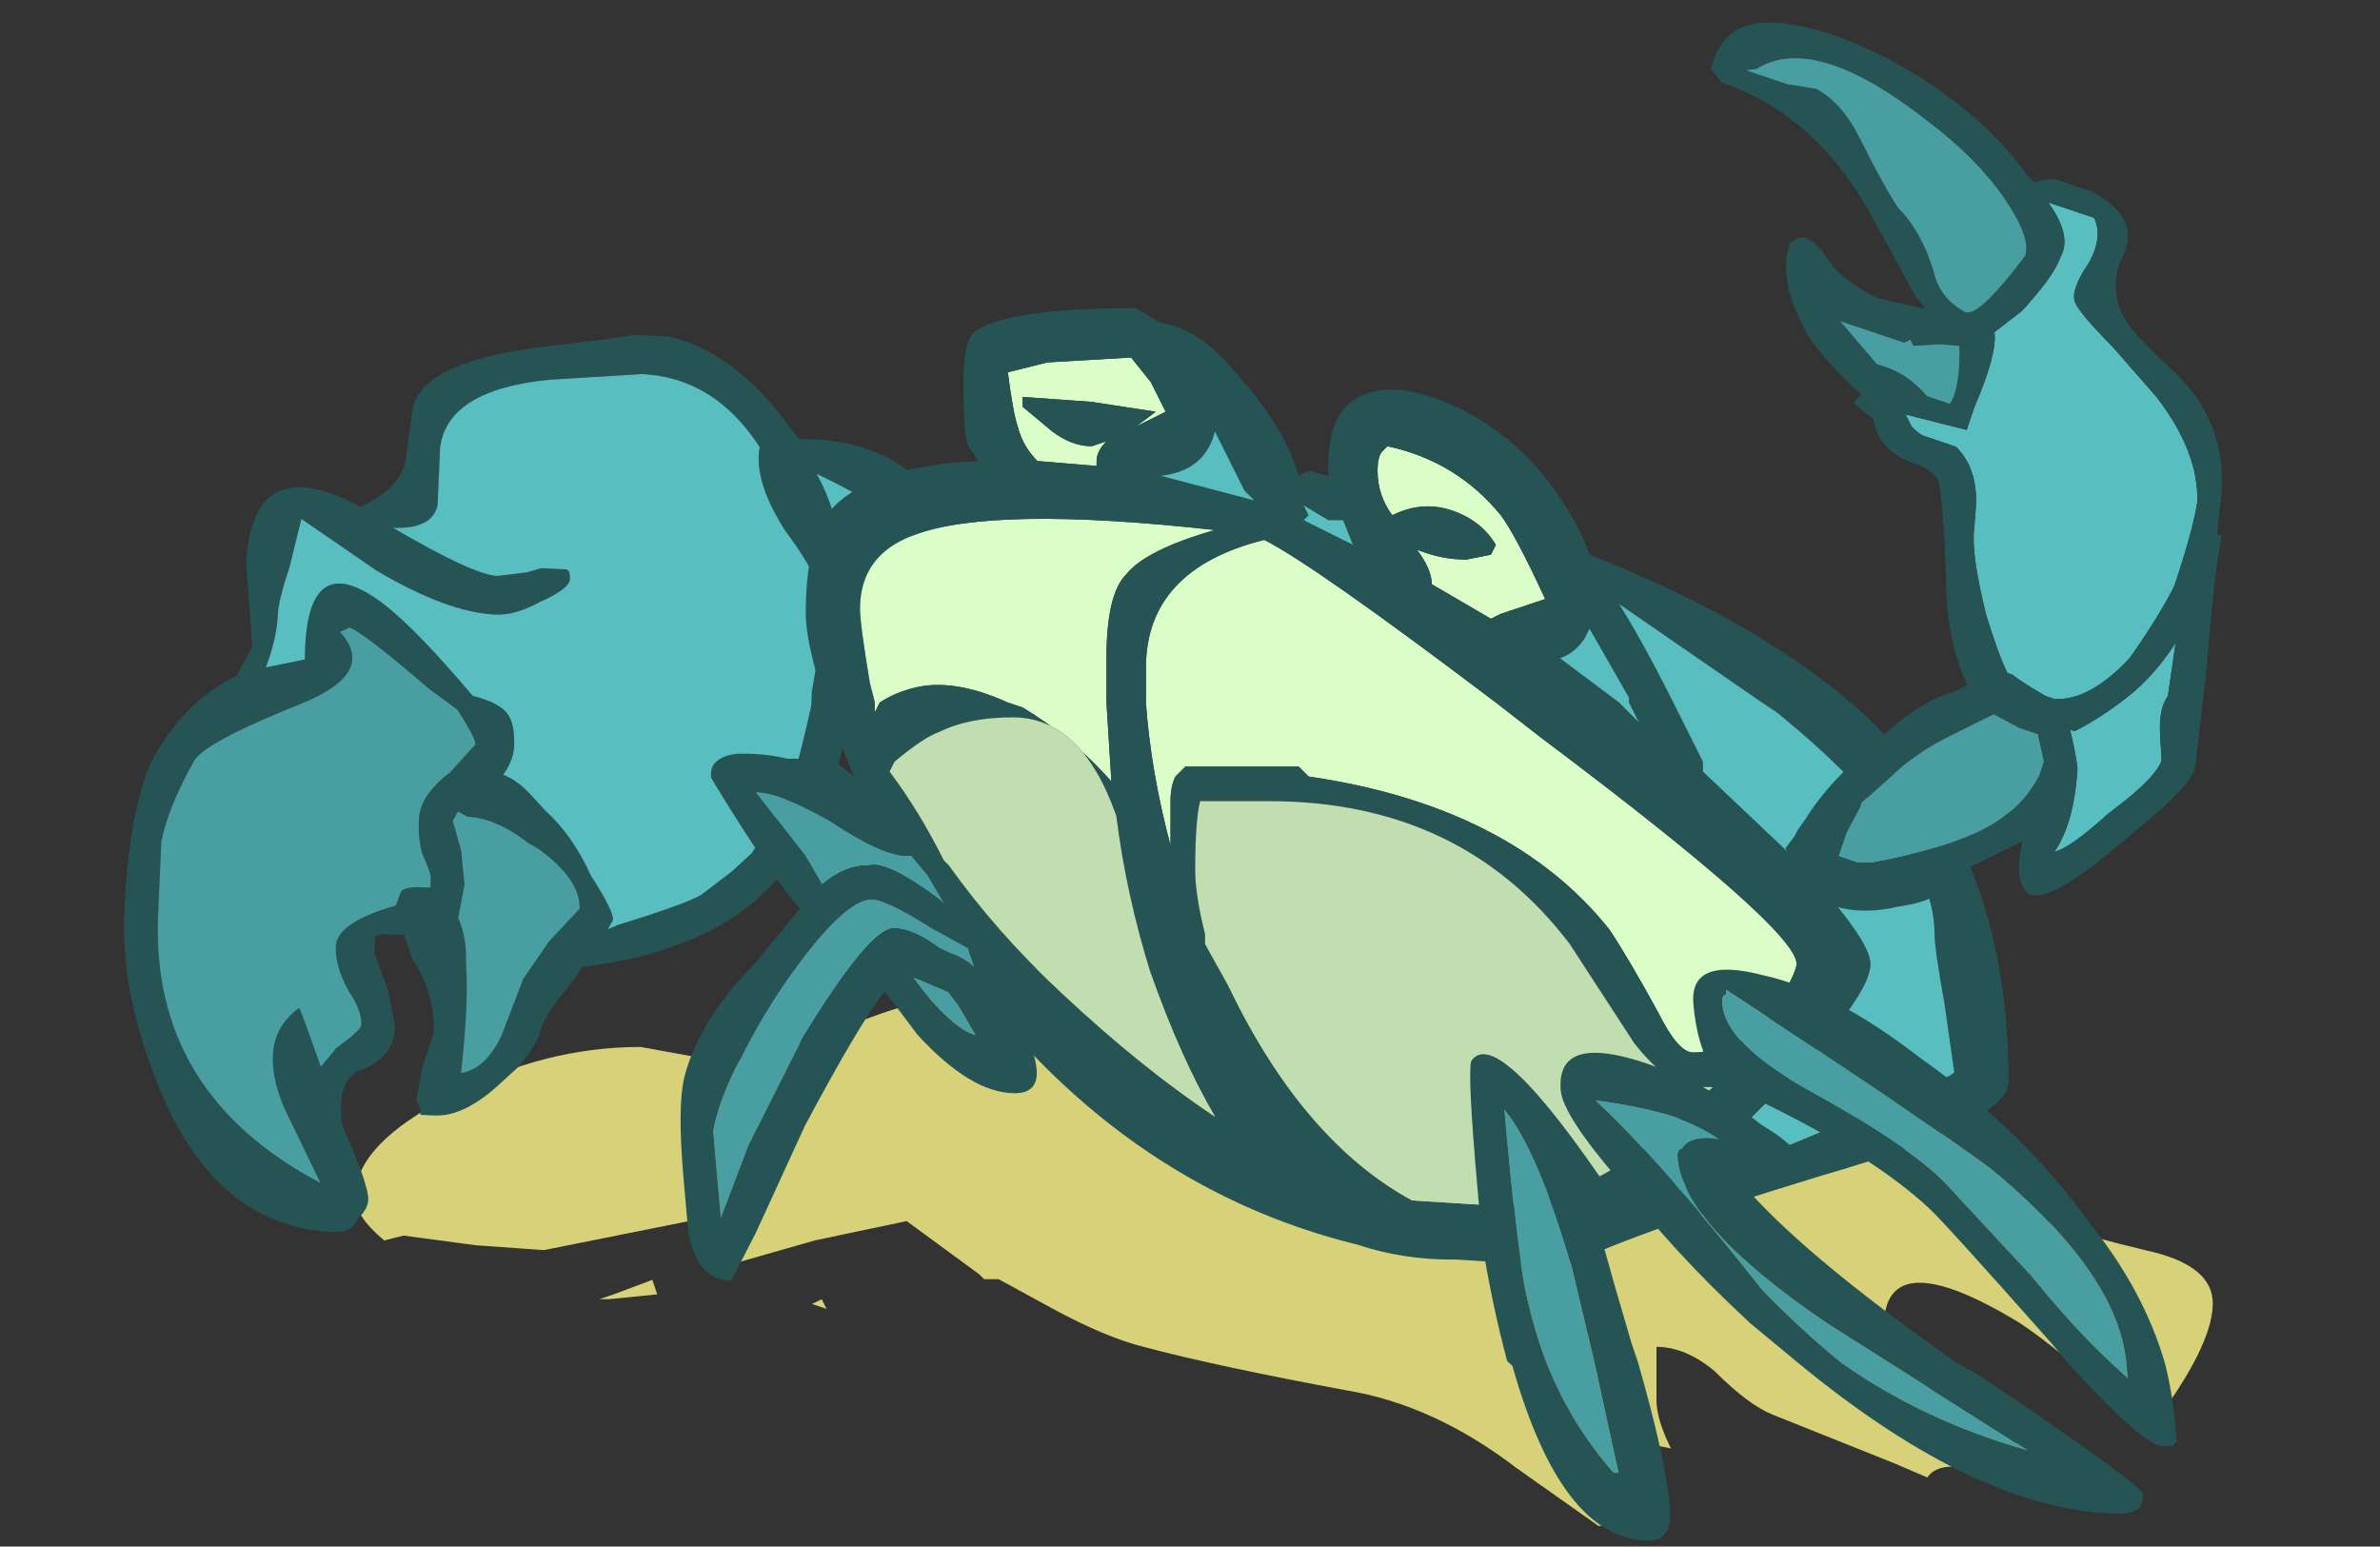 <?xml version="1.0" encoding="UTF-8" standalone="no"?>
<svg xmlns:ffdec="https://www.free-decompiler.com/flash" xmlns:xlink="http://www.w3.org/1999/xlink" ffdec:objectType="frame" height="111.9px" width="172.2px" xmlns="http://www.w3.org/2000/svg">
  <rect width="100%" height="100%" fill="#333333" stroke="none"/>
  <g transform="matrix(1.0, 0.0, 0.0, 1.0, 59.1, 22.95)">
    <use ffdec:characterId="1468" height="1.85" transform="matrix(7.0, 0.0, 0.0, 7.0, -15.75, 69.65)" width="11.55" xlink:href="#shape0"/>
    <use ffdec:characterId="1470" ffdec:characterName="a_EB_CrabGround" height="40.6" transform="matrix(1.0, 0.0, 0.0, 1.0, -33.4, 46.85)" width="134.4" xlink:href="#sprite0"/>
    <use ffdec:characterId="1472" ffdec:characterName="a_EB_CrabClawBig" height="65.8" transform="matrix(0.999, 0.044, -0.044, 0.999, -48.2, -0.25)" width="59.5" xlink:href="#sprite1"/>
    <use ffdec:characterId="1474" ffdec:characterName="a_EB_CrabBody" height="68.6" transform="matrix(1.019, 0.0, 0.0, 1.019, -0.8, -0.65)" width="85.4" xlink:href="#sprite2"/>
    <use ffdec:characterId="1476" ffdec:characterName="a_EB_CrabLegs" height="56.7" transform="matrix(1.0, 0.004, 0.088, 1, -12.35, 31.55)" width="106.4" xlink:href="#sprite3"/>
    <use ffdec:characterId="1478" ffdec:characterName="a_EB_CrabClawSmall" height="59.85" transform="matrix(0.947, 0.318, -0.318, 0.947, 66.35, -22.95)" width="49.35" xlink:href="#sprite4"/>
  </g>
  <defs>
    <g id="shape0" transform="matrix(1.0, 0.0, 0.0, 1.0, 2.25, -9.95)">
      <path d="M-2.25 10.15 L-2.1 10.1 -1.7 9.95 -1.65 10.1 -2.15 10.15 -2.25 10.15 M9.2 11.75 L9.2 11.75 M0.05 10.15 L0.1 10.25 -0.05 10.2 0.05 10.15" fill="#d7d179" fill-rule="evenodd" stroke="none"/>
    </g>
    <g id="sprite0" transform="matrix(1.0, 0.0, 0.0, 1.0, 67.2, 20.3)">
      <use ffdec:characterId="1469" height="5.8" transform="matrix(7.0, 0.0, 0.0, 7.0, -67.2, -20.3)" width="19.2" xlink:href="#shape1"/>
    </g>
    <g id="shape1" transform="matrix(1.0, 0.0, 0.0, 1.0, 9.6, 2.9)">
      <path d="M1.05 -1.7 Q1.3 -1.55 1.4 -1.35 L2.55 -1.25 3.0 -1.2 Q3.6 -1.2 4.2 -1.45 4.85 -1.75 5.15 -1.75 6.4 -1.75 7.05 -1.1 7.4 -0.75 7.55 -0.4 7.85 -0.2 8.9 0.05 9.6 0.2 9.6 0.6 9.6 0.95 9.2 1.55 L8.9 1.95 Q8.85 1.85 8.5 1.55 8.05 1.1 7.6 0.8 6.2 -0.05 6.2 0.85 L6.65 1.45 Q7.15 2.05 7.65 2.05 7.9 2.05 8.15 2.25 L8.2 2.25 8.25 2.4 8.25 2.55 Q8.1 2.35 7.85 2.35 L7.05 2.3 Q6.75 2.25 6.65 2.4 L6.3 2.25 5.05 1.75 Q4.8 1.65 4.45 1.3 4.15 1.05 3.85 1.05 L3.85 1.6 Q3.85 1.8 4.0 2.1 L3.75 2.05 3.75 2.5 Q3.7 2.9 3.25 2.9 L2.4 2.3 Q1.55 1.65 0.65 1.5 -0.7 1.25 -1.45 1.05 -1.85 0.95 -2.4 0.65 L-2.95 0.35 -3.1 0.35 -3.15 0.3 -3.9 -0.25 -4.85 -0.05 -5.9 0.25 Q-5.35 -0.4 -6.15 -0.25 L-7.65 0.05 -8.35 0.0 -9.1 -0.1 -9.3 -0.05 Q-9.6 -0.3 -9.6 -0.5 -9.6 -1.05 -8.6 -1.55 -7.65 -2.05 -6.65 -2.05 L-6.1 -1.95 -5.55 -1.9 -4.15 -2.4 Q-2.65 -2.9 -2.3 -2.9 L-0.85 -2.75 Q0.25 -2.5 0.1 -1.9 L0.1 -1.85 Q0.7 -1.9 1.05 -1.7" fill="#d7d179" fill-rule="evenodd" stroke="none"/>
    </g>
    <g id="sprite1" transform="matrix(1.0, 0.0, 0.0, 1.0, 0.0, 0.0)">
      <use ffdec:characterId="1471" height="9.4" transform="matrix(7.0, 0.0, 0.0, 7.0, 0.0, 0.0)" width="8.5" xlink:href="#shape2"/>
    </g>
    <g id="shape2" transform="matrix(1.0, 0.0, 0.0, 1.0, 0.0, 0.0)">
      <path d="M6.75 1.0 Q7.6 0.95 8.1 1.45 8.5 1.95 8.5 2.55 8.5 3.05 8.25 3.4 L8.1 3.6 Q7.85 3.9 7.4 4.2 L7.35 4.15 Q7.25 4.6 7.1 4.95 6.8 5.6 6.25 6.0 5.65 6.4 4.75 6.55 L4.7 6.65 Q4.35 7.1 4.35 7.25 4.3 7.4 4.15 7.6 L3.95 7.8 Q3.6 8.15 3.3 8.15 L3.15 8.15 3.15 8.1 3.1 8.0 3.15 7.65 3.25 7.3 Q3.25 6.9 3.0 6.55 L2.9 6.3 2.75 6.3 Q2.6 6.3 2.6 6.35 L2.6 6.5 2.75 6.85 2.85 7.25 Q2.85 7.55 2.55 7.7 2.25 7.8 2.35 8.3 2.65 8.9 2.65 9.05 2.65 9.15 2.55 9.25 2.5 9.4 2.3 9.4 1.05 9.4 0.4 7.9 0.0 7.0 0.0 6.2 0.0 5.2 0.2 4.65 0.5 4.0 1.05 3.7 L1.2 3.4 1.15 2.95 1.1 2.55 Q1.1 1.4 2.15 1.85 L2.25 1.9 Q2.65 1.7 2.7 1.4 L2.75 0.85 Q2.85 0.35 4.15 0.15 L4.75 0.05 5.0 0.0 Q5.15 0.0 5.35 0.0 5.95 0.1 6.5 0.7 L6.75 1.0 M7.15 1.85 Q7.45 2.3 7.45 2.75 L7.4 3.6 7.4 3.75 7.6 3.6 7.65 3.5 Q8.15 3.05 8.15 2.6 8.15 2.1 7.85 1.85 7.65 1.65 6.95 1.35 7.1 1.6 7.15 1.8 L7.15 1.85 M6.65 1.95 Q6.3 1.45 6.35 1.1 5.85 0.4 5.1 0.4 L4.15 0.5 Q3.1 0.65 3.05 1.25 3.05 1.45 3.05 1.85 3.0 2.1 2.6 2.1 3.45 2.55 3.7 2.55 L4.0 2.5 4.15 2.45 4.4 2.45 Q4.45 2.45 4.45 2.55 4.45 2.65 4.15 2.8 3.9 2.95 3.7 2.95 3.2 2.95 2.45 2.55 L1.65 2.05 1.55 2.55 Q1.45 2.9 1.45 3.05 1.45 3.3 1.35 3.6 L1.75 3.5 Q1.7 2.3 2.55 2.9 2.9 3.15 3.5 3.8 3.75 3.85 3.85 3.95 3.95 4.05 3.95 4.3 3.95 4.45 3.85 4.6 4.0 4.65 4.15 4.8 L4.3 4.95 Q4.6 5.2 4.8 5.6 5.05 5.95 5.05 6.05 L5.0 6.15 5.1 6.1 Q5.8 5.85 5.95 5.75 L6.25 5.5 6.45 5.3 6.75 4.8 Q6.85 4.6 7.0 3.75 L7.0 3.6 7.1 2.8 Q7.1 2.5 6.65 1.95 M2.1 3.2 Q2.5 3.6 1.75 3.95 0.75 4.4 0.65 4.6 0.4 5.1 0.35 5.45 0.35 5.65 0.35 6.2 0.35 8.05 2.15 8.9 L1.8 8.25 Q1.6 7.9 1.6 7.6 1.6 7.3 1.85 7.1 1.9 7.2 2.1 7.7 L2.25 7.5 Q2.5 7.3 2.5 7.25 2.5 7.1 2.35 6.9 2.2 6.65 2.2 6.45 2.2 6.2 2.8 6.0 L2.85 5.85 Q2.9 5.8 3.05 5.8 L3.15 5.8 3.15 5.7 Q3.15 5.65 3.05 5.45 3.0 5.3 3.0 5.1 3.0 4.85 3.3 4.6 L3.55 4.3 Q3.55 4.25 3.45 4.1 L3.35 3.95 3.05 3.75 Q2.35 3.2 2.2 3.15 L2.1 3.2 M3.4 5.0 L3.35 5.1 3.45 5.4 3.5 5.75 3.45 6.1 Q3.55 6.3 3.55 6.55 3.6 6.95 3.55 7.7 3.8 7.65 3.95 7.3 L4.15 6.7 4.4 6.3 4.7 5.95 Q4.7 5.65 4.25 5.35 L4.15 5.3 Q3.8 5.05 3.5 5.05 L3.4 5.0" fill="#265455" fill-rule="evenodd" stroke="none"/>
      <path d="M6.65 1.95 Q7.1 2.5 7.1 2.8 L7.0 3.6 7.0 3.75 Q6.85 4.6 6.75 4.8 L6.45 5.3 6.25 5.5 5.95 5.75 Q5.8 5.85 5.1 6.1 L5.0 6.15 5.05 6.05 Q5.05 5.95 4.8 5.6 4.6 5.2 4.3 4.95 L4.15 4.8 Q4.0 4.65 3.85 4.6 3.95 4.45 3.95 4.3 3.95 4.05 3.85 3.95 3.75 3.85 3.5 3.8 2.9 3.15 2.55 2.9 1.7 2.3 1.75 3.5 L1.35 3.6 Q1.45 3.3 1.45 3.05 1.45 2.9 1.55 2.55 L1.65 2.05 2.45 2.55 Q3.2 2.95 3.7 2.95 3.9 2.95 4.15 2.8 4.45 2.65 4.45 2.55 4.45 2.45 4.4 2.45 L4.15 2.45 4.0 2.5 3.7 2.55 Q3.45 2.55 2.6 2.1 3.0 2.1 3.05 1.85 3.05 1.45 3.05 1.25 3.1 0.65 4.15 0.5 L5.1 0.4 Q5.85 0.4 6.35 1.1 6.3 1.45 6.65 1.95 M7.15 1.85 L7.15 1.8 Q7.1 1.6 6.95 1.35 7.65 1.65 7.85 1.85 8.15 2.1 8.15 2.6 8.15 3.05 7.65 3.5 L7.6 3.6 7.4 3.75 7.4 3.6 7.45 2.75 Q7.45 2.3 7.15 1.85" fill="#58bec0" fill-rule="evenodd" stroke="none"/>
      <path d="M3.4 5.0 L3.5 5.05 Q3.8 5.05 4.15 5.3 L4.25 5.35 Q4.7 5.65 4.7 5.95 L4.4 6.3 4.15 6.7 3.95 7.3 Q3.8 7.65 3.55 7.7 3.6 6.95 3.55 6.55 3.55 6.3 3.45 6.1 L3.5 5.75 3.45 5.4 3.35 5.1 3.4 5.0 M2.1 3.2 L2.2 3.15 Q2.35 3.2 3.05 3.75 L3.35 3.95 3.45 4.1 Q3.55 4.25 3.55 4.3 L3.3 4.6 Q3.0 4.85 3.0 5.1 3.0 5.3 3.05 5.45 3.15 5.65 3.15 5.7 L3.15 5.8 3.05 5.8 Q2.9 5.8 2.85 5.85 L2.8 6.0 Q2.2 6.2 2.2 6.45 2.2 6.65 2.35 6.9 2.5 7.1 2.5 7.25 2.5 7.3 2.25 7.5 L2.1 7.7 Q1.9 7.2 1.85 7.1 1.6 7.3 1.6 7.6 1.6 7.9 1.8 8.25 L2.15 8.9 Q0.35 8.05 0.35 6.2 0.35 5.65 0.35 5.45 0.4 5.1 0.65 4.6 0.75 4.4 1.75 3.95 2.5 3.6 2.1 3.2" fill="#489ea0" fill-rule="evenodd" stroke="none"/>
    </g>
    <g id="sprite2" transform="matrix(1.0, 0.0, 0.0, 1.0, 0.0, 0.0)">
      <use ffdec:characterId="1473" height="9.8" transform="matrix(7.0, 0.0, 0.0, 7.0, 0.0, 0.0)" width="12.2" xlink:href="#shape3"/>
    </g>
    <g id="shape3" transform="matrix(1.0, 0.0, 0.0, 1.0, 0.0, 0.0)">
      <path d="M5.8 1.65 Q5.8 1.5 5.85 1.45 L5.9 1.4 Q6.6 1.55 7.05 2.1 7.2 2.3 7.5 2.95 L7.05 3.1 6.95 3.15 6.35 2.8 Q6.35 2.65 6.2 2.45 6.45 2.55 6.7 2.55 L6.95 2.5 7.0 2.4 Q6.85 2.15 6.55 2.05 6.25 1.95 5.95 2.1 5.8 1.9 5.8 1.65 M7.0 4.0 L7.45 4.35 Q10.05 6.3 10.05 6.65 10.05 6.75 9.8 7.15 L9.7 7.3 9.65 7.35 Q9.25 7.55 9.0 7.55 8.85 7.55 8.65 7.15 8.35 6.6 8.15 6.3 7.15 5.05 5.1 4.75 L5.0 4.65 3.85 4.65 3.75 4.75 Q3.7 4.85 3.7 5.0 L3.7 5.45 Q3.5 4.7 3.45 4.0 L3.45 3.65 Q3.45 2.65 4.65 2.35 5.15 2.6 7.0 4.0 M3.3 0.5 L3.5 0.75 3.65 1.05 3.35 1.2 3.55 1.05 2.9 0.95 2.2 0.9 2.2 1.0 2.5 1.25 Q2.7 1.4 2.9 1.4 L3.05 1.35 Q2.95 1.45 2.95 1.55 L2.95 1.6 2.35 1.55 Q2.2 1.4 2.15 1.2 2.1 1.05 2.05 0.65 L2.45 0.55 3.3 0.5 M4.15 2.25 Q3.45 2.45 3.25 2.7 3.05 2.9 3.05 3.55 L3.05 4.0 3.1 4.8 Q2.7 4.35 2.2 4.05 L2.05 4.0 Q1.5 3.75 1.1 3.85 0.9 3.9 0.75 4.0 L0.7 4.1 0.7 4.0 0.65 3.8 Q0.55 3.2 0.55 3.05 0.55 2.5 1.1 2.3 1.9 2.0 4.15 2.25" fill="#dbfdc8" fill-rule="evenodd" stroke="none"/>
      <path d="M5.8 1.65 Q5.8 1.9 5.95 2.1 6.25 1.95 6.55 2.05 6.85 2.15 7.0 2.4 L6.95 2.5 6.7 2.55 Q6.45 2.55 6.2 2.45 6.35 2.65 6.35 2.8 L6.95 3.15 7.05 3.1 7.5 2.95 Q7.2 2.3 7.05 2.1 6.6 1.55 5.9 1.4 L5.85 1.45 Q5.8 1.5 5.8 1.65 M7.95 2.5 Q9.6 3.15 10.6 4.0 10.95 4.3 11.2 4.65 12.2 5.85 12.2 7.85 12.2 8.25 10.3 8.8 8.0 9.5 7.6 9.8 7.6 9.7 7.7 9.65 L7.4 9.7 6.6 9.65 6.55 9.65 Q6.05 9.65 5.6 9.5 3.15 8.9 1.5 6.6 0.8 5.6 0.35 4.4 L0.2 4.0 Q0.0 3.4 0.0 3.1 0.0 2.35 0.25 2.05 0.65 1.6 1.75 1.55 L1.65 1.4 Q1.6 1.3 1.6 0.75 1.6 0.35 1.7 0.25 2.0 0.0 3.35 0.0 L3.6 0.15 Q4.0 0.2 4.4 0.7 4.85 1.2 5.0 1.7 L5.1 1.65 5.3 1.7 5.3 1.6 Q5.3 0.95 5.75 0.85 6.1 0.75 6.7 1.05 7.25 1.35 7.6 1.85 7.85 2.2 7.95 2.5 M7.9 3.35 Q7.8 3.5 7.65 3.55 L8.25 4.0 8.45 4.2 8.35 4.0 8.35 3.95 7.95 3.25 7.9 3.35 M7.0 4.0 Q5.15 2.6 4.65 2.35 3.45 2.65 3.45 3.65 L3.45 4.0 Q3.5 4.7 3.7 5.45 L3.7 5.0 Q3.7 4.85 3.75 4.75 L3.85 4.65 5.0 4.65 5.1 4.75 Q7.15 5.05 8.15 6.3 8.35 6.6 8.65 7.15 8.85 7.55 9.0 7.55 9.25 7.55 9.65 7.35 L9.7 7.3 9.8 7.15 Q10.05 6.75 10.05 6.65 10.05 6.3 7.45 4.35 L7.0 4.0 M9.1 4.7 L10.05 5.6 Q10.8 6.4 10.8 6.65 10.8 7.05 9.45 8.35 L8.65 9.05 Q9.1 8.85 9.7 8.6 11.65 7.8 11.65 7.75 L11.55 7.05 Q11.45 6.5 11.45 6.35 11.45 5.4 9.85 4.1 L9.7 4.0 8.25 3.0 Q8.5 3.4 8.8 4.0 L9.1 4.6 9.1 4.7 M3.3 0.5 L2.45 0.55 2.05 0.65 Q2.1 1.05 2.15 1.2 2.2 1.4 2.35 1.55 L2.95 1.6 2.95 1.55 Q2.95 1.45 3.05 1.35 L2.9 1.4 Q2.7 1.4 2.5 1.25 L2.2 1.0 2.2 0.9 2.9 0.95 3.55 1.05 3.35 1.2 3.65 1.05 3.5 0.75 3.3 0.5 M3.6 1.7 L4.55 1.95 4.45 1.85 4.15 1.25 Q4.05 1.65 3.6 1.7 M4.15 2.25 Q1.9 2.0 1.1 2.3 0.55 2.5 0.55 3.05 0.55 3.2 0.65 3.8 L0.7 4.0 0.7 4.1 0.75 4.0 Q0.9 3.9 1.1 3.85 1.5 3.75 2.05 4.0 L2.2 4.05 Q2.7 4.35 3.1 4.8 L3.05 4.0 3.05 3.55 Q3.05 2.9 3.25 2.7 3.45 2.45 4.15 2.25 M5.55 2.4 L5.45 2.15 5.3 2.15 5.05 2.0 5.1 2.1 5.05 2.15 5.55 2.4 M0.85 4.7 Q1.15 5.1 1.4 5.6 L1.45 5.65 Q1.95 6.35 2.6 6.95 3.4 7.7 4.15 8.2 3.8 7.6 3.5 6.75 3.25 5.95 3.15 5.15 2.8 4.15 2.1 4.15 1.65 4.15 1.35 4.3 1.2 4.35 0.9 4.6 L0.85 4.7 M4.05 6.45 L4.3 6.9 Q5.05 8.45 6.15 9.05 L6.95 9.1 Q8.0 9.1 9.1 8.0 L9.2 7.9 9.05 7.9 Q8.75 7.9 8.4 7.45 L7.75 6.45 Q6.65 5.0 4.7 5.0 L4.0 5.0 Q3.95 5.2 3.95 5.7 3.95 5.95 4.05 6.35 L4.05 6.45" fill="#265455" fill-rule="evenodd" stroke="none"/>
      <path d="M7.9 3.35 L7.95 3.25 8.35 3.95 8.35 4.0 8.45 4.2 8.25 4.0 7.65 3.55 Q7.8 3.5 7.9 3.35 M9.1 4.7 L9.1 4.6 8.8 4.0 Q8.5 3.4 8.25 3.0 L9.7 4.0 9.85 4.1 Q11.45 5.4 11.45 6.35 11.45 6.5 11.55 7.05 L11.65 7.75 Q11.65 7.8 9.7 8.6 9.1 8.85 8.65 9.05 L9.45 8.35 Q10.8 7.05 10.8 6.65 10.8 6.4 10.05 5.6 L9.1 4.7 M3.6 1.7 Q4.05 1.65 4.15 1.25 L4.45 1.85 4.55 1.95 3.6 1.7 M5.55 2.4 L5.05 2.15 5.1 2.1 5.05 2.0 5.3 2.15 5.45 2.15 5.55 2.4" fill="#58bec0" fill-rule="evenodd" stroke="none"/>
      <path d="M4.05 6.45 L4.05 6.35 Q3.95 5.95 3.95 5.7 3.95 5.2 4.0 5.0 L4.7 5.0 Q6.65 5.0 7.75 6.45 L8.4 7.45 Q8.75 7.9 9.05 7.9 L9.2 7.9 9.1 8.0 Q8.0 9.1 6.95 9.1 L6.15 9.05 Q5.05 8.45 4.3 6.9 L4.05 6.45 M0.85 4.7 L0.9 4.6 Q1.2 4.35 1.35 4.3 1.65 4.15 2.1 4.15 2.8 4.15 3.15 5.15 3.25 5.95 3.5 6.75 3.8 7.6 4.15 8.2 3.4 7.7 2.6 6.95 1.95 6.35 1.45 5.65 L1.4 5.6 Q1.15 5.1 0.85 4.7" fill="#c0deb0" fill-rule="evenodd" stroke="none"/>
    </g>
    <g id="sprite3" transform="matrix(1.0, 0.0, 0.0, 1.0, 0.0, 0.0)">
      <use ffdec:characterId="1475" height="8.1" transform="matrix(7.0, 0.0, 0.0, 7.0, 0.0, 0.0)" width="15.2" xlink:href="#shape4"/>
    </g>
    <g id="shape4" transform="matrix(1.0, 0.0, 0.0, 1.0, 0.0, 0.0)">
      <path d="M11.7 5.85 L13.65 7.15 Q12.6 6.85 11.8 6.25 11.4 5.9 11.05 5.5 10.1 4.15 9.5 3.55 9.9 3.6 10.25 3.7 10.55 3.8 10.75 3.95 10.45 3.9 10.35 4.05 10.3 4.05 10.3 4.15 10.3 4.85 11.7 5.85 M8.6 5.5 Q8.55 5.0 8.55 3.65 8.85 4.05 9.1 5.25 L9.25 6.25 9.4 7.4 9.35 7.4 Q8.95 6.9 8.75 6.25 8.65 5.9 8.6 5.5 M13.85 5.35 L13.05 4.4 Q12.7 4.0 11.65 3.4 10.9 2.95 10.9 2.55 10.9 2.45 10.95 2.45 L10.95 2.4 Q13.05 3.85 13.6 4.3 14.75 5.35 14.75 6.25 L14.75 6.4 14.6 6.25 Q14.25 5.9 13.85 5.35 M2.95 1.55 L2.9 1.5 Q2.4 1.1 2.2 1.15 1.95 1.15 1.7 1.35 L1.55 1.05 1.1 0.4 Q1.35 0.4 1.85 0.7 2.35 1.05 2.6 1.05 L2.65 1.05 2.8 1.25 2.95 1.55 M3.2 2.2 Q3.1 2.1 2.95 2.05 L2.85 2.0 Q2.6 1.8 2.4 1.8 2.15 1.8 1.35 2.95 L0.7 4.05 0.35 4.8 0.35 3.9 Q0.45 3.55 0.7 3.15 0.9 2.8 1.2 2.4 1.9 1.5 2.2 1.5 2.35 1.5 2.8 1.8 L3.15 2.0 3.2 2.2 M2.9 2.45 L3.0 2.6 3.15 2.9 Q2.95 2.85 2.65 2.45 L2.55 2.3 2.9 2.45" fill="#489ea0" fill-rule="evenodd" stroke="none"/>
      <path d="M11.7 5.85 Q10.3 4.85 10.3 4.15 10.3 4.05 10.35 4.05 10.45 3.9 10.75 3.95 10.55 3.8 10.25 3.7 9.9 3.6 9.5 3.55 10.1 4.15 11.05 5.5 11.4 5.9 11.8 6.25 12.6 6.85 13.65 7.15 L11.7 5.85 M12.85 4.65 Q12.3 4.1 11.2 3.55 10.85 3.4 10.75 3.25 10.6 3.0 10.6 2.55 10.6 2.05 11.35 2.25 12.05 2.4 12.9 3.1 13.9 3.85 14.5 4.8 15.0 5.5 15.15 6.25 15.2 6.55 15.2 6.9 L15.2 7.05 15.15 7.1 15.05 7.1 Q14.85 7.1 14.15 6.25 L14.0 6.05 Q13.0 4.8 12.85 4.65 M13.25 6.4 Q14.8 7.5 14.8 7.6 14.8 7.8 14.55 7.8 13.1 7.8 11.35 6.25 L10.9 5.85 Q10.15 5.1 9.65 4.35 9.15 3.7 9.15 3.45 9.15 2.75 10.4 3.3 10.85 3.5 11.2 3.8 11.6 4.05 11.6 4.25 11.6 4.3 11.5 4.35 L10.9 4.35 Q11.45 5.1 13.0 6.25 L13.25 6.4 M13.85 5.35 Q14.25 5.9 14.6 6.25 L14.75 6.4 14.75 6.25 Q14.75 5.35 13.6 4.3 13.05 3.85 10.95 2.4 L10.95 2.45 Q10.9 2.45 10.9 2.55 10.9 2.95 11.65 3.4 12.7 4.0 13.05 4.4 L13.85 5.35 M8.6 5.5 Q8.65 5.9 8.75 6.25 8.95 6.9 9.35 7.4 L9.4 7.4 9.25 6.25 9.1 5.25 Q8.85 4.05 8.55 3.65 8.55 5.0 8.6 5.5 M8.2 4.45 Q8.2 3.3 8.25 3.15 8.55 2.75 9.6 4.55 9.55 4.6 9.45 4.6 9.4 4.55 9.35 4.45 9.4 4.85 9.65 6.05 L9.7 6.25 Q9.9 7.25 9.9 7.75 9.9 8.1 9.65 8.1 8.75 8.1 8.4 6.3 L8.35 6.25 Q8.25 5.7 8.2 5.05 L8.2 4.45 M2.95 1.55 L2.8 1.25 2.65 1.05 2.6 1.05 Q2.35 1.05 1.85 0.7 1.35 0.4 1.1 0.4 L1.55 1.05 1.7 1.35 Q1.95 1.15 2.2 1.15 2.4 1.1 2.9 1.5 L2.95 1.55 M4.0 2.6 L3.95 2.7 Q3.9 2.75 3.8 2.75 L3.6 2.7 Q3.75 3.05 3.75 3.25 3.75 3.5 3.5 3.5 3.05 3.5 2.55 2.9 L2.25 2.45 Q1.95 2.8 1.3 3.85 L0.7 4.95 0.4 5.45 Q0.05 5.45 0.0 4.95 L0.0 4.4 Q0.0 3.65 0.1 3.35 0.25 2.9 0.7 2.4 L0.95 2.15 1.45 1.6 Q1.2 1.3 0.7 0.35 L0.65 0.25 Q0.65 0.15 0.7 0.1 0.8 0.0 1.0 0.0 1.25 0.0 1.45 0.05 L1.9 0.05 Q2.15 0.2 2.6 0.8 L2.7 0.9 2.7 0.95 2.9 1.25 3.2 1.75 3.5 2.0 3.45 2.05 3.35 2.1 3.45 2.3 3.7 2.35 Q4.0 2.5 4.0 2.6 M2.9 2.45 L2.55 2.3 2.65 2.45 Q2.95 2.85 3.15 2.9 L3.0 2.6 2.9 2.45 M3.2 2.2 L3.15 2.0 2.8 1.8 Q2.35 1.5 2.2 1.5 1.9 1.5 1.2 2.4 0.9 2.8 0.7 3.15 0.45 3.55 0.35 3.9 L0.35 4.8 0.7 4.05 1.35 2.95 Q2.15 1.8 2.4 1.8 2.6 1.8 2.85 2.0 L2.95 2.05 Q3.1 2.1 3.2 2.2" fill="#265455" fill-rule="evenodd" stroke="none"/>
    </g>
    <g id="sprite4" transform="matrix(1.0, 0.0, 0.0, 1.0, 0.0, 0.0)">
      <use ffdec:characterId="1477" height="8.55" transform="matrix(7.0, 0.0, 0.0, 7.0, 0.0, 0.0)" width="7.05" xlink:href="#shape5"/>
    </g>
    <g id="shape5" transform="matrix(1.0, 0.0, 0.0, 1.0, 0.0, 0.0)">
      <path d="M6.25 4.3 Q6.2 4.65 6.05 5.15 5.8 5.7 5.45 5.8 L5.35 5.8 Q5.1 5.75 4.95 5.7 L4.9 5.7 Q4.75 5.55 4.5 5.2 4.15 4.65 4.1 4.4 L4.05 4.2 Q3.95 3.8 3.65 3.65 L3.3 3.65 Q3.25 3.65 3.15 3.6 L3.05 3.5 3.7 3.45 3.7 3.2 Q3.75 2.6 3.65 2.4 L3.85 2.1 Q4.05 1.65 4.05 1.45 4.1 1.2 3.75 0.95 L4.25 0.95 Q4.4 1.1 4.35 1.4 4.25 1.75 4.35 1.85 4.45 1.95 4.85 2.15 L5.45 2.5 Q6.05 2.9 6.2 3.4 6.25 3.7 6.25 4.3 M6.6 5.8 L6.7 6.05 Q6.7 6.25 6.35 6.75 6.1 7.2 5.95 7.3 6.05 6.95 5.9 6.4 5.8 6.2 5.7 6.05 L5.75 6.05 Q5.95 5.85 6.15 5.55 6.35 5.25 6.45 4.85 L6.55 5.4 Q6.5 5.55 6.6 5.8" fill="#58bec0" fill-rule="evenodd" stroke="none"/>
      <path d="M6.25 4.3 Q6.25 3.7 6.2 3.4 6.05 2.9 5.45 2.5 L4.85 2.15 Q4.45 1.95 4.35 1.85 4.25 1.75 4.35 1.4 4.4 1.1 4.25 0.95 L3.75 0.95 Q4.1 1.2 4.05 1.45 4.05 1.65 3.85 2.1 L3.65 2.4 Q3.75 2.6 3.7 3.2 L3.7 3.45 3.05 3.5 3.15 3.6 Q3.25 3.65 3.3 3.65 L3.65 3.65 Q3.95 3.8 4.05 4.2 L4.1 4.4 Q4.15 4.65 4.5 5.2 4.75 5.55 4.9 5.7 L4.95 5.7 Q5.1 5.75 5.35 5.8 L5.45 5.8 Q5.8 5.7 6.05 5.15 6.2 4.65 6.25 4.3 M6.85 5.05 L7.05 6.0 7.05 6.05 Q7.05 6.25 6.6 6.95 6.1 7.8 5.85 7.8 5.65 7.75 5.6 7.3 L5.0 7.9 5.0 7.95 Q5.0 8.15 4.6 8.35 4.2 8.6 3.8 8.55 3.45 8.55 3.35 8.4 3.35 8.35 3.35 8.2 L3.3 8.15 3.35 8.0 Q3.35 7.95 3.4 7.8 3.5 7.35 3.9 6.7 4.15 6.25 4.45 6.05 L4.55 5.95 Q4.25 5.65 4.05 5.15 3.8 4.45 3.6 4.05 3.5 3.95 3.3 3.95 2.9 3.95 2.75 3.65 2.6 3.6 2.5 3.55 L2.55 3.45 Q2.2 3.3 1.9 3.1 1.35 2.65 1.35 2.2 L1.4 2.15 Q1.4 2.1 1.5 2.1 1.6 2.1 1.8 2.25 2.0 2.4 2.4 2.45 L2.9 2.4 2.75 2.3 2.1 1.7 Q1.2 0.85 0.15 0.85 L0.0 0.75 0.0 0.65 Q0.0 0.15 0.65 0.05 1.25 -0.05 2.1 0.15 2.9 0.35 3.45 0.75 L3.55 0.8 Q3.6 0.75 3.75 0.7 L4.15 0.7 Q4.75 0.8 4.65 1.3 4.65 1.65 4.9 1.85 5.0 1.95 5.55 2.2 6.2 2.5 6.4 3.2 L6.5 3.65 6.55 3.65 Q6.6 4.05 6.85 5.05 M6.6 5.8 Q6.5 5.55 6.55 5.4 L6.45 4.85 Q6.35 5.25 6.15 5.55 5.95 5.85 5.75 6.05 L5.7 6.05 Q5.8 6.2 5.9 6.4 6.05 6.95 5.95 7.3 6.1 7.2 6.35 6.75 6.7 6.25 6.7 6.05 L6.6 5.8 M3.3 1.05 Q2.9 0.75 2.3 0.55 0.9 0.05 0.45 0.6 L0.35 0.65 0.8 0.65 1.1 0.6 Q1.4 0.65 1.7 0.95 2.1 1.35 2.3 1.5 2.6 1.65 2.85 2.0 3.0 2.25 3.3 2.3 3.45 2.3 3.7 1.55 3.7 1.35 3.3 1.05 M3.15 2.7 L2.9 2.8 2.85 2.75 2.8 2.8 2.1 2.8 2.6 3.1 2.7 3.1 Q2.95 3.1 3.2 3.25 L3.45 3.25 Q3.5 3.05 3.35 2.65 L3.15 2.7 M5.55 6.45 L5.4 6.2 5.2 6.2 4.9 6.15 4.55 6.5 Q4.25 6.8 4.1 7.1 L3.9 7.45 3.9 7.5 3.85 7.8 3.85 8.05 4.05 8.05 4.2 8.0 Q5.1 7.5 5.35 7.1 5.5 6.9 5.55 6.6 L5.55 6.45" fill="#265455" fill-rule="evenodd" stroke="none"/>
      <path d="M3.3 1.05 Q3.7 1.35 3.7 1.55 3.45 2.3 3.3 2.3 3.0 2.25 2.85 2.0 2.6 1.65 2.3 1.5 2.1 1.35 1.7 0.95 1.4 0.65 1.1 0.6 L0.8 0.65 0.35 0.65 0.45 0.6 Q0.9 0.05 2.3 0.55 2.9 0.75 3.3 1.05 M3.15 2.7 L3.35 2.65 Q3.5 3.05 3.45 3.25 L3.2 3.25 Q2.95 3.1 2.7 3.1 L2.6 3.1 2.1 2.8 2.8 2.8 2.85 2.75 2.9 2.8 3.15 2.7 M5.55 6.45 L5.55 6.6 Q5.5 6.9 5.35 7.1 5.1 7.5 4.2 8.0 L4.05 8.05 3.85 8.05 3.85 7.8 3.9 7.5 3.9 7.45 4.1 7.1 Q4.25 6.8 4.55 6.5 L4.9 6.15 5.2 6.2 5.4 6.2 5.55 6.45" fill="#489ea0" fill-rule="evenodd" stroke="none"/>
    </g>
  </defs>
</svg>
